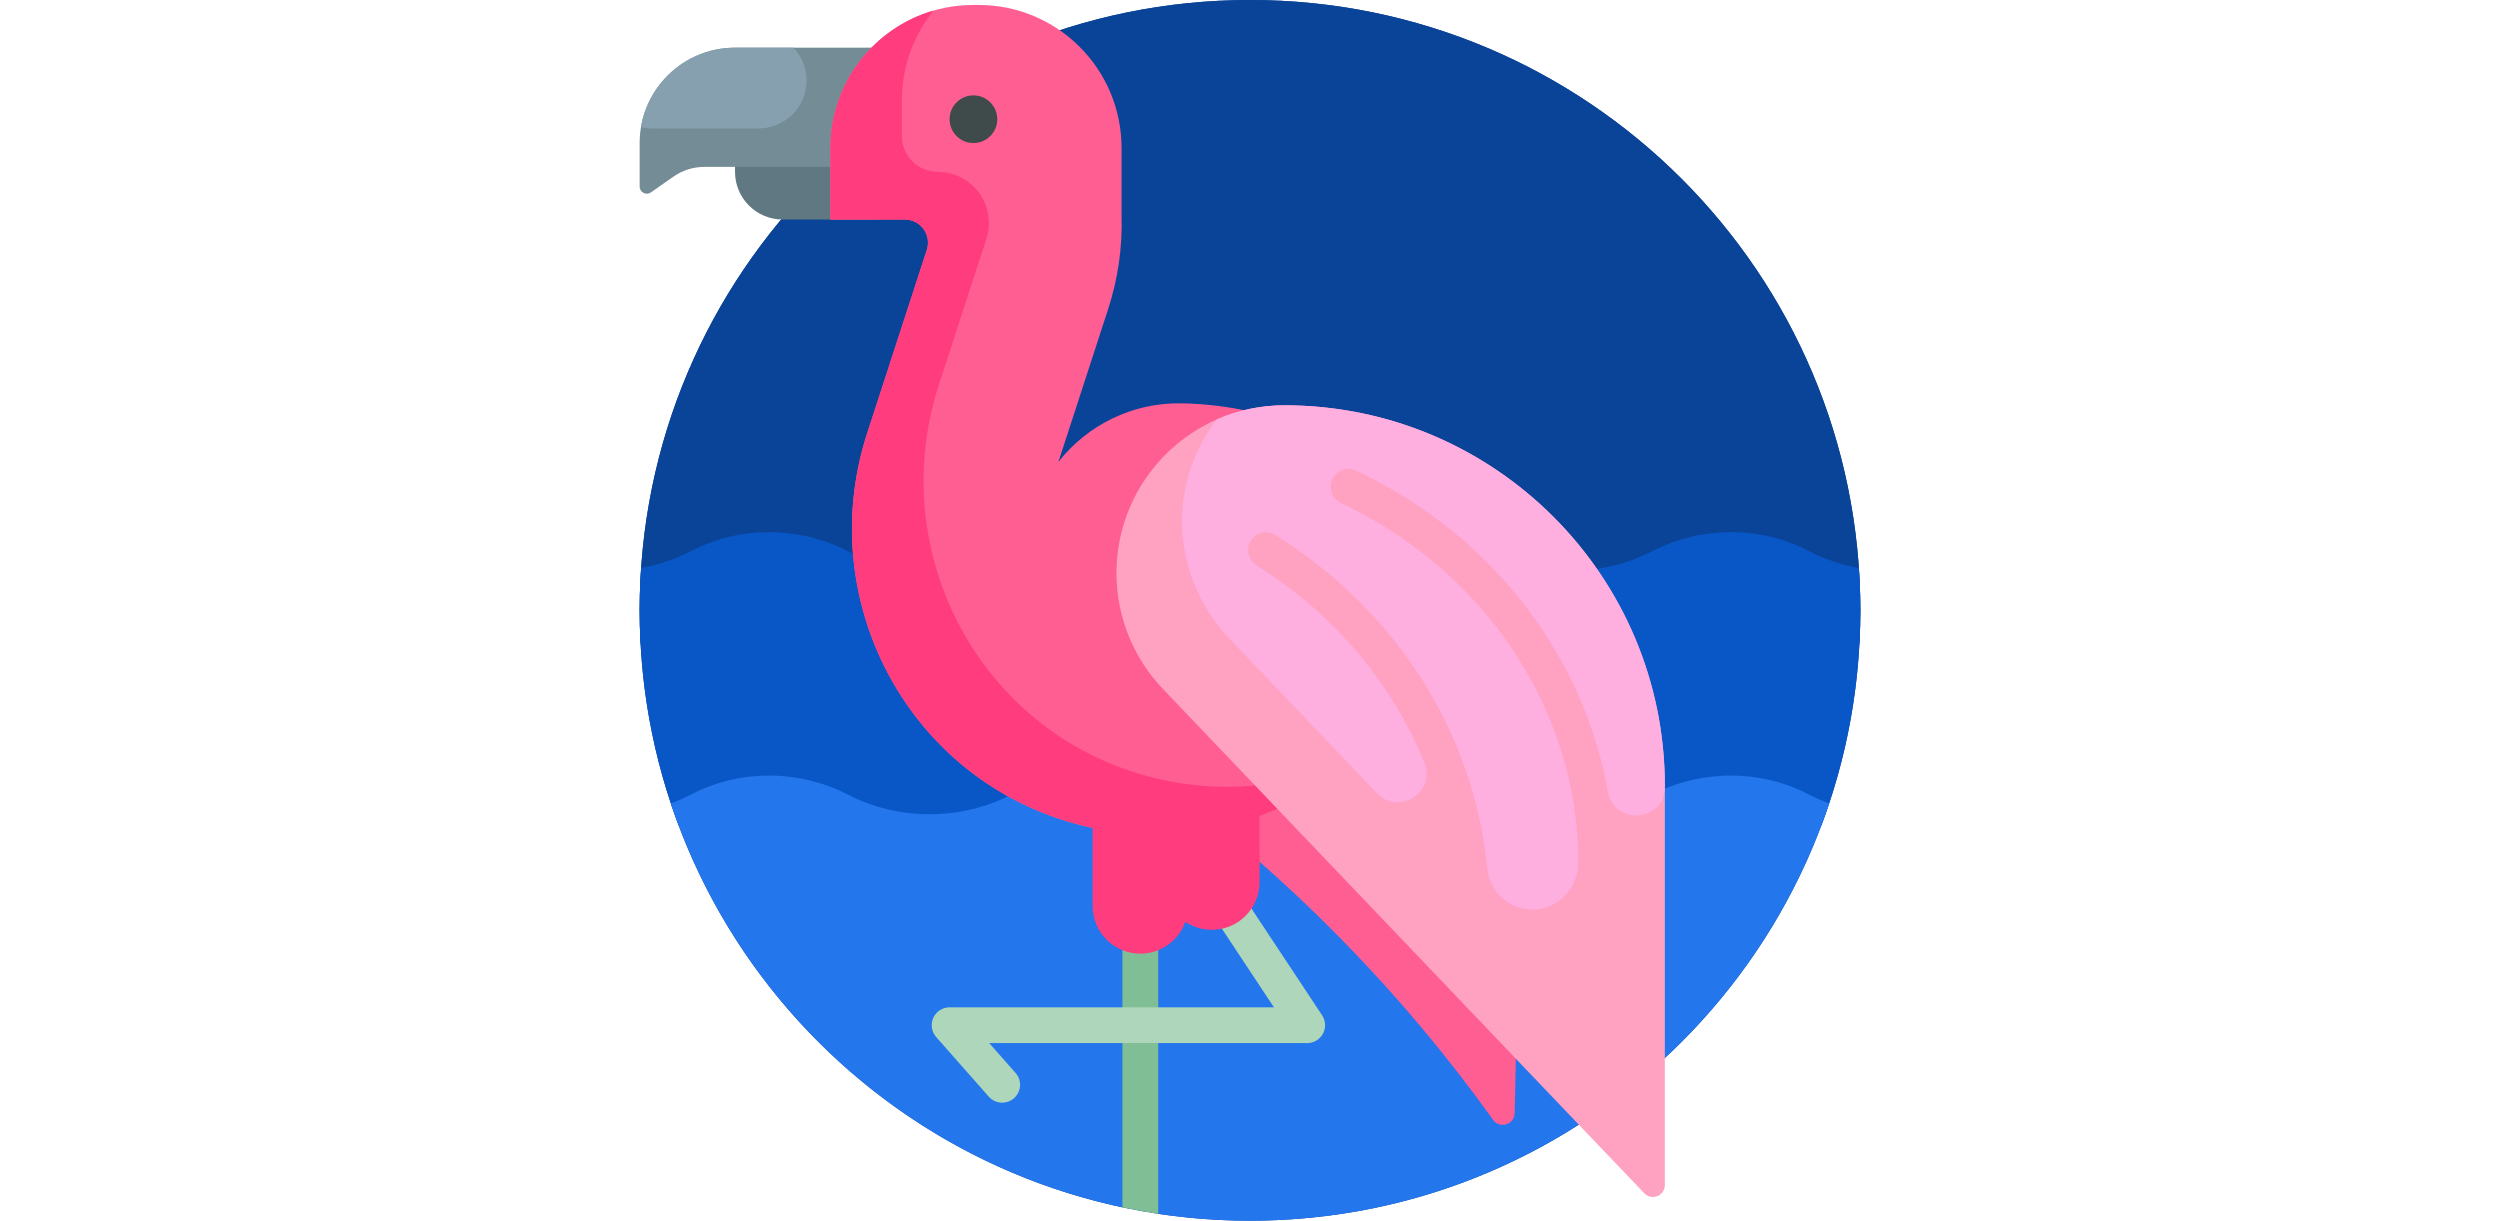 <svg id="Capa_1" enable-background="new 0 0 512 512" height="250" viewBox="0 0 512 512" width="512" xmlns="http://www.w3.org/2000/svg"><g><path d="m.376 270c-.249-4.635-.376-9.303-.376-14 0-141.385 114.615-256 256-256s256 114.615 256 256c0 4.697-.126 9.365-.376 14z" fill="#0a4499"/><path d="m512 256c0 141.385-114.615 256-256 256s-256-114.615-256-256 114.615-256 256-256 256 114.615 256 256z" fill="#0a4499"/><path d="m16.415 346.389c-10.61-28.106-16.415-58.569-16.415-90.389 0-5.969.205-11.891.607-17.759 7.514-1.343 14.623-3.796 21.135-7.177 20.4-10.59 45.142-10.412 65.578.112 10.219 5.262 21.895 8.246 34.295 8.246 12.401 0 24.079-2.984 34.298-8.248 20.511-10.563 45.277-10.563 65.788 0 10.22 5.263 21.897 8.248 34.298 8.248s24.079-2.984 34.298-8.248c20.511-10.563 45.277-10.563 65.788 0 10.219 5.263 21.897 8.248 34.298 8.248 12.4 0 24.076-2.984 34.295-8.246 20.437-10.524 45.179-10.702 65.579-.112 6.512 3.381 13.621 5.834 21.135 7.177.403 5.868.608 11.79.608 17.759 0 31.82-5.805 62.283-16.415 90.389-1.816-.765-3.593-1.599-5.327-2.5-20.4-10.59-45.142-10.412-65.579.112-10.219 5.262-21.895 8.246-34.295 8.246-12.401 0-24.079-2.984-34.298-8.248-20.511-10.563-45.277-10.563-65.788 0-10.22 5.263-21.897 8.248-34.298 8.248s-24.079-2.984-34.298-8.248c-20.511-10.563-45.277-10.563-65.788 0-10.219 5.263-21.897 8.248-34.298 8.248-12.4 0-24.076-2.984-34.295-8.246-20.436-10.524-45.179-10.702-65.578-.112-1.736.901-3.513 1.735-5.328 2.5z" fill="#0956c6"/><path d="m490.258 333.159c2.786 1.447 5.682 2.723 8.671 3.815-33.883 101.7-129.843 175.026-242.929 175.026-13.086 0-25.943-.982-38.5-2.876-.978-.148-1.192-3.049-2.166-3.207-3.011-.49-6.109-.823-9.083-1.417-1.033-.206-2.722 2.12-3.75 1.901-89.091-18.942-161.043-84.228-189.429-169.427 2.99-1.093 5.885-2.369 8.671-3.815 20.4-10.59 45.142-10.412 65.578.112 10.219 5.262 21.895 8.246 34.295 8.246 12.401 0 24.079-2.985 34.298-8.248 20.511-10.563 45.277-10.563 65.788 0 10.22 5.263 21.897 8.248 34.298 8.248s24.079-2.985 34.298-8.248c20.511-10.563 45.277-10.563 65.788 0 10.219 5.263 21.897 8.248 34.298 8.248 12.4 0 24.076-2.984 34.295-8.246 20.437-10.524 45.179-10.702 65.579-.112z" fill="#2476ed"/><path d="m100 92.077h-40c-11.046 0-20-8.954-20-20v-12.077h60z" fill="#607882"/><path d="m90 70h-62.856c-4.65 0-9.188 1.43-12.997 4.097l-9.427 6.599c-1.988 1.392-4.72-.031-4.72-2.458v-18.238c0-22.091 17.909-40 40-40h70z" fill="#738c96"/><path d="m40 20h24.543c3.384 3.598 5.457 8.441 5.457 13.77 0 11.103-9 20.103-20.103 20.103h-44.794c-1.566 0-3.09-.179-4.553-.518 3.165-18.929 19.622-33.355 39.45-33.355z" fill="#87a0af"/><path d="m217.5 350v159.124c-5.05-.762-10.051-1.671-15-2.723v-156.401z" fill="#80bf95"/><path d="m286.606 433.55c-1.307 2.432-3.845 3.95-6.606 3.95h-133.38l11.063 12.538c2.74 3.106 2.444 7.845-.662 10.586-1.426 1.258-3.196 1.876-4.959 1.876-2.078 0-4.144-.858-5.627-2.538l-22.059-25c-1.951-2.21-2.425-5.359-1.212-8.047 1.212-2.688 3.888-4.415 6.836-4.415h136.043l-45.239-68.361c-2.286-3.455-1.339-8.108 2.115-10.394 3.454-2.287 8.107-1.339 10.394 2.115l52.941 80c1.524 2.304 1.66 5.258.352 7.69z" fill="#add6bb"/><path d="m370.173 317.975-3.161 148.907c-.102 4.806-6.258 6.716-9.057 2.808-9.083-12.683-19.146-25.757-30.288-39.023-28.769-34.253-57.994-61.76-84.547-83.551-22.048 4.777-45.651 3.773-68.563-4.158-65.901-22.81-100.687-94.996-79.11-161.31l24.974-76.752.041-.128c2.026-6.268-2.647-12.69-9.234-12.69h-31.228v-30c0-33.137 26.863-60 60-60h2.124c33.137 0 60 26.863 60 60v28.55c.378 12.896-1.414 26.067-5.629 39.021l-20.853 64.089c12.053-15.332 30.913-25.013 51.912-24.567 80.474 1.707 144.327 68.329 142.619 148.804z" fill="#ff5e93"/><path d="m260 369.25h-.014c.2 5.365-1.748 10.796-5.844 14.892-6.869 6.869-17.492 7.697-25.266 2.483-2.733 7.79-10.152 13.375-18.876 13.375-11.046 0-20-8.954-20-20v-32.75c-5.012-1.061-10.015-2.435-14.985-4.135-66.15-22.621-101.224-94.911-79.592-161.391l24.999-76.829.041-.128c2.026-6.268-2.647-12.69-9.234-12.69h-31.229v-30c0-27.331 18.274-50.393 43.269-57.636-8.3 10.293-13.269 23.384-13.269 37.636v15c0 8.284 6.716 15 15 15 14.592 0 24.936 14.239 20.425 28.116l-19.95 61.368c-21.75 66.844 13.737 139.569 80.406 161.846 32.71 10.929 66.738 7.819 95.568-6.012-12.139 10.845-26.237 19.264-41.449 24.828z" fill="#ff3c7d"/><path d="m430 329.625v167.42c0 4.511-5.502 6.715-8.617 3.452l-201.914-211.53c-12.497-13.091-19.469-30.494-19.469-48.592 0-38.867 31.508-70.375 70.375-70.375 88.159 0 159.625 71.466 159.625 159.625z" fill="#ffa2c1"/><path d="m430 329.625c0 .186-.001.372-.003.557-.142 14.62-21.374 16.216-23.905 1.817-2.071-11.783-5.438-23.52-10.103-35.051-17.559-43.403-51.462-78.756-95.463-99.549-3.744-1.767-8.215-.169-9.985 3.577-1.77 3.745-.168 8.215 3.577 9.985 40.584 19.177 71.825 51.712 87.966 91.612 7.946 19.642 11.761 39.919 11.464 59.887-.167 11.175-9.749 20.032-20.871 18.94-.122-.012-.244-.024-.366-.037-8.996-.949-15.95-8.301-16.814-17.306-.949-9.9-2.784-19.852-5.517-29.767-12.441-45.137-42.045-84.161-83.357-109.885-3.588-2.234-8.329-1.069-10.461 2.62-2.036 3.523-.718 8.084 2.734 10.239 33.048 20.636 56.992 50.076 70.249 82.623 5.008 12.296-10.707 22.437-19.875 12.833l-61.585-64.517c-12.896-13.51-20.39-31.45-20.189-50.126.171-15.869 5.595-30.479 14.615-42.172 8.651-3.798 18.211-5.906 28.265-5.906 88.158.001 159.624 71.467 159.624 159.626z" fill="#ffaee0"/><path d="m150 50c0 5.523-4.477 10-10 10s-10-4.477-10-10 4.477-10 10-10 10 4.477 10 10z" fill="#3f4a4a"/></g></svg>